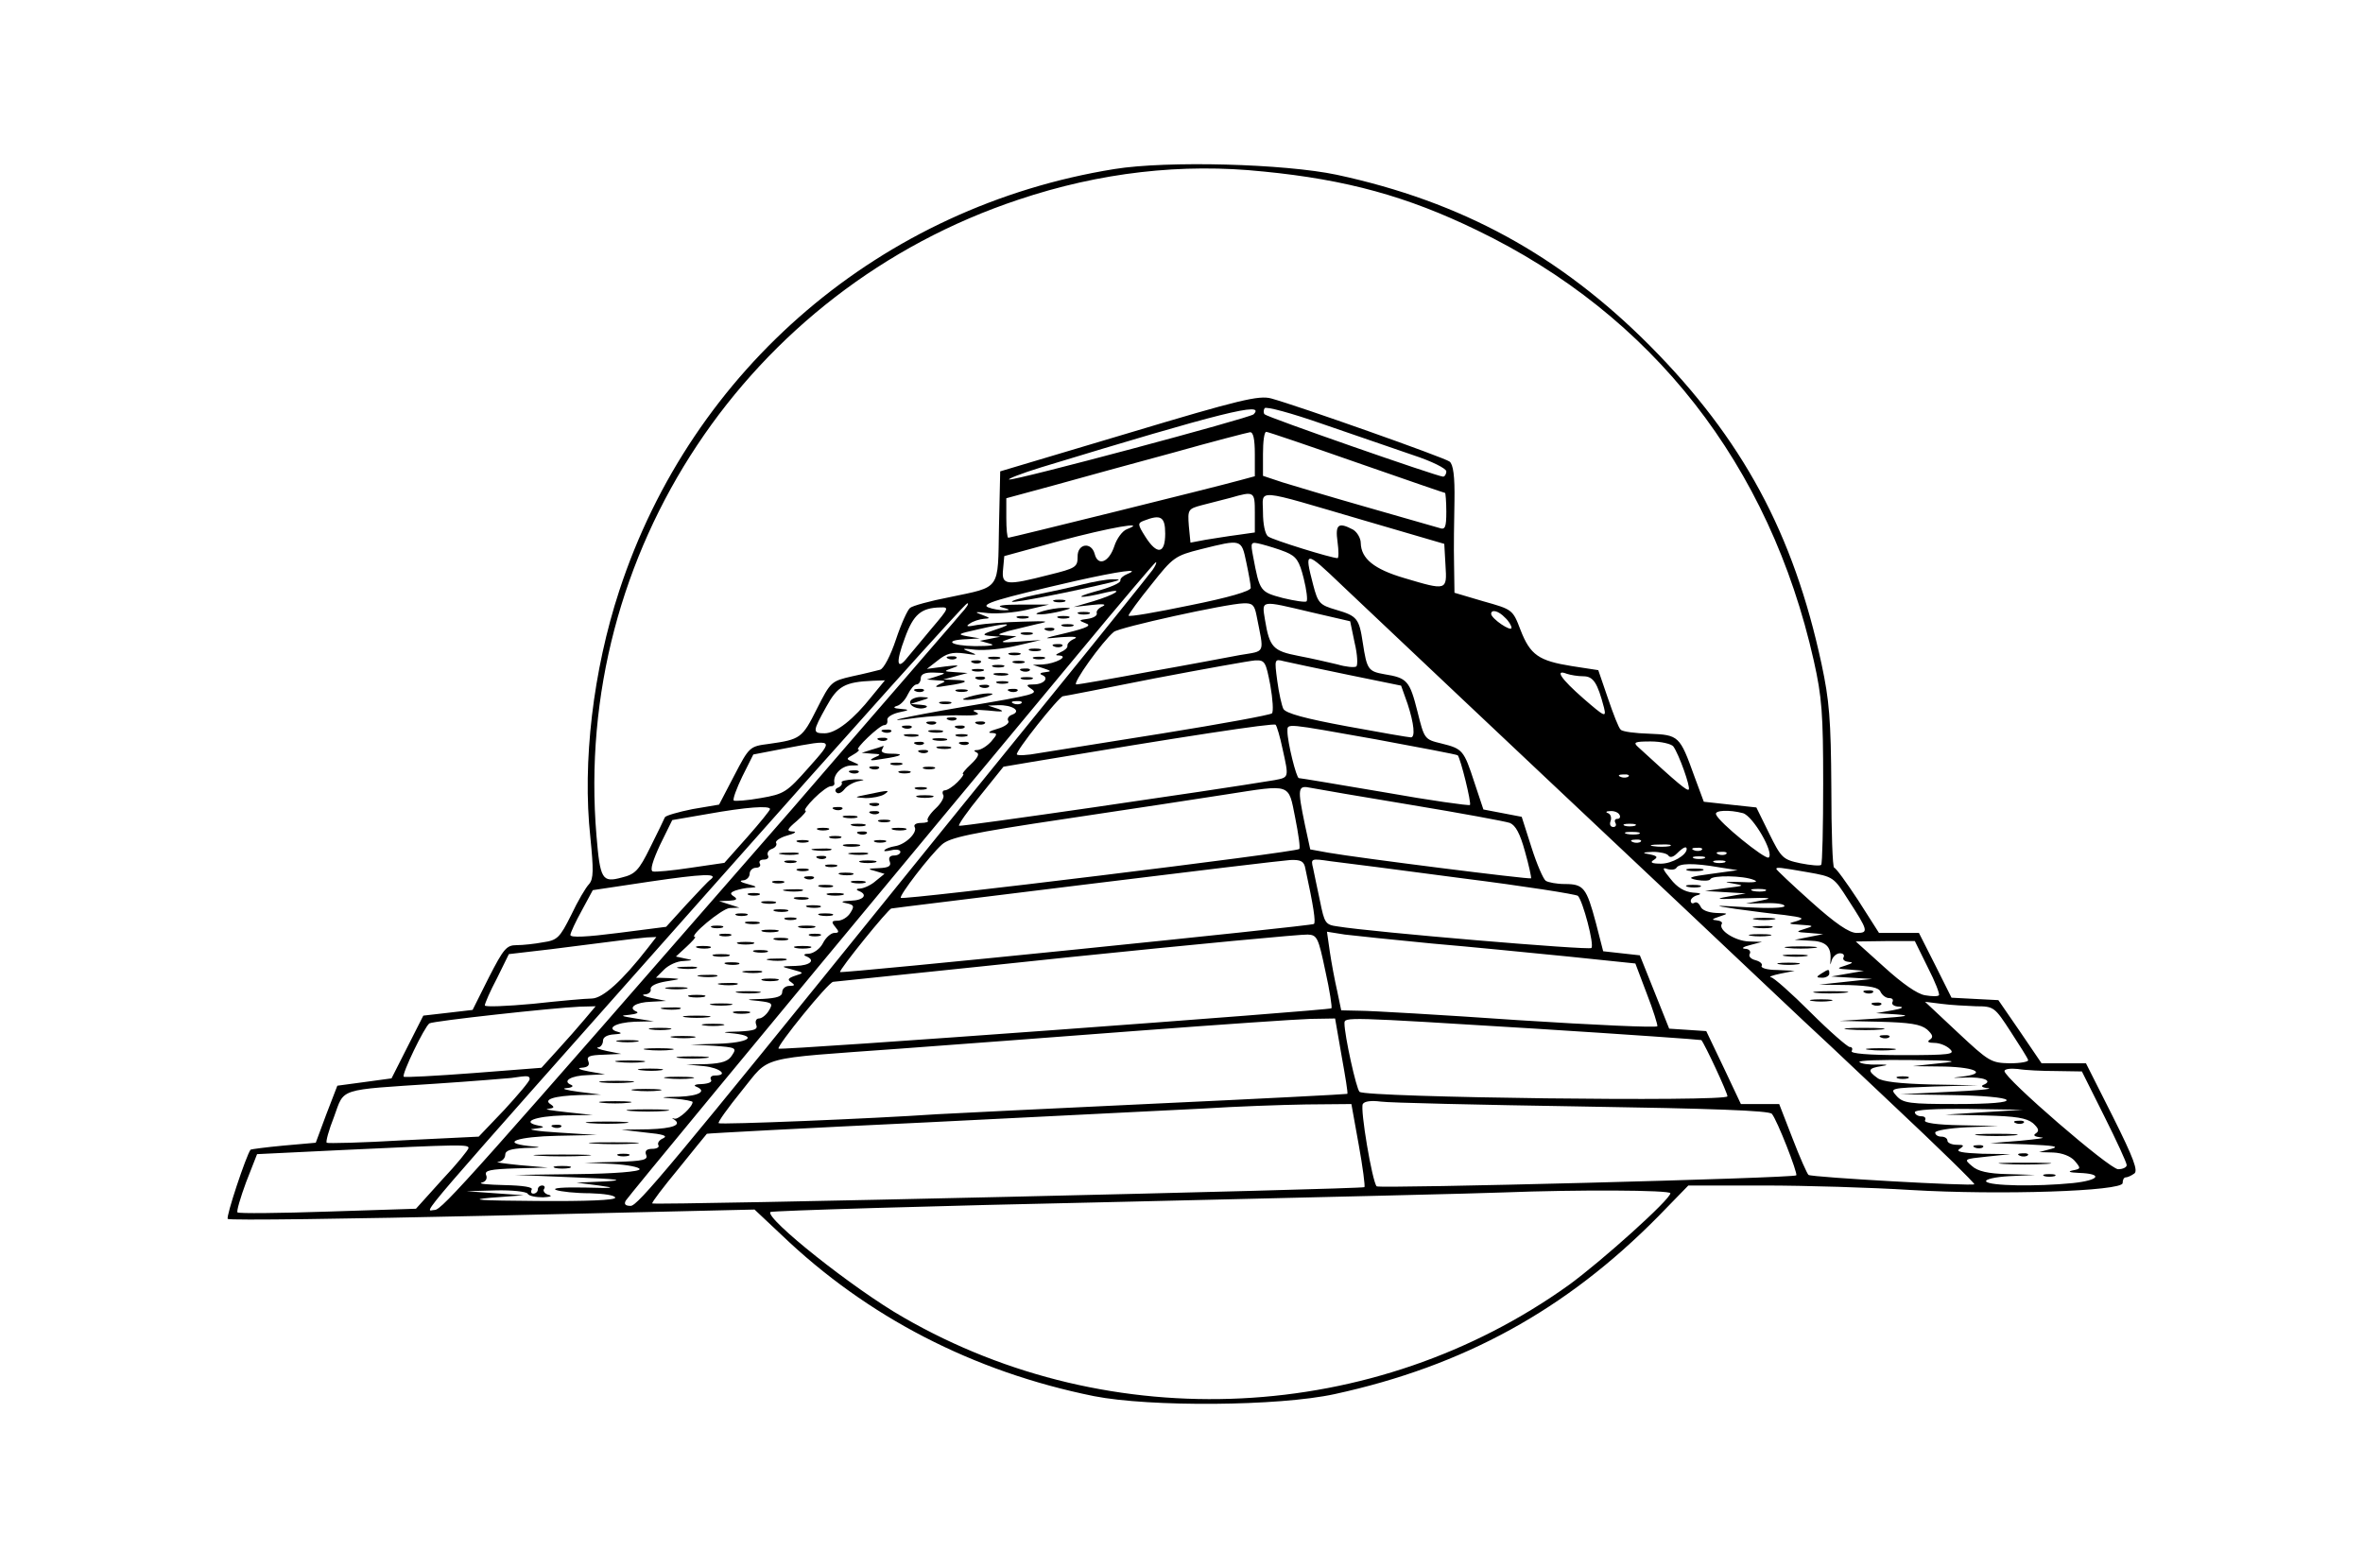 <?xml version="1.0" standalone="no"?>
<!DOCTYPE svg PUBLIC "-//W3C//DTD SVG 20010904//EN"
 "http://www.w3.org/TR/2001/REC-SVG-20010904/DTD/svg10.dtd">
<svg version="1.0" xmlns="http://www.w3.org/2000/svg"
 width="580pt" height="385pt" viewBox="0 0 580 385"
 preserveAspectRatio="xMidYMid meet">

<g transform="translate(0,385) scale(0.1,-0.1)"
fill="#000000" stroke="none">
<path d="M2735 3435 c-571 -92 -1036 -488 -1215 -1035 -64 -195 -91 -421 -71
-605 8 -80 8 -102 -3 -115 -8 -8 -28 -42 -44 -76 -28 -56 -34 -62 -69 -67 -21
-4 -50 -7 -65 -7 -25 0 -32 -9 -68 -79 l-40 -80 -60 -7 -61 -7 -39 -77 -39
-77 -66 -9 -67 -9 -27 -70 -26 -70 -79 -7 c-43 -4 -80 -9 -81 -10 -11 -15 -61
-165 -56 -170 3 -4 296 0 650 8 l643 15 67 -63 c209 -200 469 -335 766 -395
137 -27 454 -25 591 5 317 69 568 207 794 436 l74 76 186 0 c102 0 264 -5 360
-11 219 -13 520 -3 520 17 0 8 3 14 8 14 4 0 13 4 20 9 11 6 -1 38 -52 140
l-66 131 -54 0 -55 0 -53 78 -53 77 -58 3 -57 3 -40 80 -40 79 -49 0 -49 0
-51 80 c-29 44 -55 80 -59 80 -4 0 -7 89 -7 197 -1 167 -5 214 -24 303 -69
321 -194 552 -421 781 -221 222 -462 354 -769 420 -128 27 -416 35 -546 14z
m366 -6 c204 -20 353 -61 524 -144 431 -208 719 -576 827 -1057 20 -89 23
-131 23 -300 0 -108 -2 -199 -5 -201 -3 -3 -26 -1 -51 4 -43 9 -47 13 -77 74
l-31 63 -65 7 -64 7 -23 62 c-36 100 -38 102 -111 105 -34 1 -66 5 -70 10 -5
4 -18 38 -31 76 l-24 70 -65 10 c-81 13 -102 27 -126 89 -19 50 -20 50 -91 70
l-71 21 -1 70 c-1 38 0 109 1 156 1 60 -3 89 -12 96 -13 10 -372 137 -438 155
-30 8 -77 -3 -350 -85 l-315 -94 -3 -136 c-3 -158 6 -146 -122 -173 -47 -9
-90 -21 -96 -26 -6 -4 -22 -39 -35 -78 -13 -39 -30 -72 -39 -74 -8 -2 -39 -10
-68 -16 -52 -12 -53 -13 -87 -80 -36 -72 -40 -75 -118 -86 -47 -6 -48 -7 -85
-78 l-37 -71 -65 -11 c-35 -7 -66 -16 -68 -20 -2 -5 -18 -38 -36 -74 -28 -57
-37 -66 -70 -74 -48 -13 -53 -5 -62 103 -58 694 371 1340 1036 1561 200 67
401 90 601 69z m-24 -596 c-9 -9 -589 -164 -600 -160 -5 1 30 15 79 30 443
135 552 162 521 130z m391 -100 c46 -15 82 -33 82 -40 0 -7 -4 -13 -8 -13 -13
0 -432 146 -438 153 -3 3 -3 10 0 15 3 5 66 -12 143 -39 76 -26 175 -60 221
-76z m-388 2 l0 -54 -37 -10 c-61 -17 -563 -141 -568 -141 -3 0 -5 22 -5 48
l0 49 118 32 c64 18 196 54 292 80 96 27 181 49 188 50 8 1 12 -16 12 -54z
m249 -20 c118 -41 216 -75 218 -75 1 0 3 -21 3 -46 0 -39 -3 -45 -17 -40 -10
3 -90 26 -178 51 -88 25 -181 53 -207 61 l-48 16 0 54 c0 30 3 54 8 54 4 0
104 -34 221 -75z m-249 -124 l0 -48 -42 -6 c-24 -3 -59 -9 -79 -12 l-37 -7 -4
41 c-3 40 -2 42 32 51 19 5 51 13 70 18 59 17 60 16 60 -37z m270 -19 l195
-57 3 -53 c4 -62 3 -62 -101 -31 -75 22 -106 48 -107 86 0 12 -9 27 -19 33
-36 19 -44 13 -38 -30 3 -22 3 -40 0 -40 -15 0 -160 45 -170 53 -8 5 -13 31
-13 59 0 59 -27 61 250 -20z m-490 -32 c0 -50 -20 -53 -49 -7 -19 30 -19 33
-3 39 41 16 52 10 52 -32z m-94 11 c-11 -4 -25 -23 -31 -42 -13 -39 -40 -50
-48 -19 -8 31 -43 26 -42 -7 0 -25 -5 -28 -70 -44 -105 -27 -117 -26 -113 13
l3 33 135 37 c123 33 220 50 166 29z m293 -81 c6 -28 11 -56 11 -63 0 -8 -55
-24 -150 -43 -82 -17 -150 -29 -150 -25 0 3 25 38 56 76 53 67 58 71 122 87
100 25 99 25 111 -32z m97 25 c26 -11 33 -21 44 -65 7 -28 10 -53 7 -56 -2 -3
-29 1 -58 8 -56 15 -57 16 -73 101 -7 37 -7 38 21 31 15 -4 42 -12 59 -19z
m138 -82 c39 -37 105 -99 146 -138 71 -67 202 -191 355 -335 39 -37 194 -183
345 -325 151 -143 280 -264 286 -270 6 -5 104 -97 217 -204 114 -107 205 -196
203 -198 -5 -5 -398 17 -407 23 -3 2 -21 42 -39 89 l-33 85 -47 0 -47 0 -42
89 -43 90 -45 3 -46 3 -36 90 -36 90 -45 5 -45 5 -18 70 c-23 86 -30 95 -76
95 -20 0 -41 4 -47 8 -6 4 -22 41 -35 82 l-24 75 -47 9 -47 9 -22 66 c-26 80
-29 83 -81 96 -42 10 -42 11 -59 79 -19 75 -25 82 -81 91 -40 7 -43 12 -53 77
-9 60 -14 66 -65 81 -41 12 -45 16 -57 62 -22 85 -20 85 71 -2z m-465 38 c-8
-11 -124 -156 -259 -322 -135 -166 -296 -365 -359 -443 -567 -702 -646 -796
-663 -796 -13 0 -17 4 -12 13 7 11 339 413 779 943 82 99 233 280 334 402 101
122 186 222 188 222 3 0 -1 -9 -8 -19z m-62 -10 c-10 -4 -18 -11 -17 -16 1 -6
-27 -18 -62 -27 -58 -16 -37 -18 28 -2 47 11 20 -6 -33 -22 l-48 -14 45 5 c26
3 37 2 27 -3 -10 -4 -17 -12 -15 -17 2 -6 -8 -12 -22 -14 -23 -3 -23 -4 -5
-11 15 -5 4 -11 -45 -23 -64 -15 -64 -16 -15 -11 30 2 43 1 32 -4 -10 -4 -18
-12 -17 -17 1 -5 -7 -12 -17 -16 -13 -6 -14 -8 -3 -8 25 -2 -10 -20 -40 -22
l-25 -1 25 -8 c21 -7 22 -8 5 -10 -11 -1 -15 -4 -7 -7 18 -7 4 -23 -21 -23
-18 0 -19 -2 -7 -10 20 -13 13 -15 -165 -45 -153 -26 -214 -41 -115 -27 30 4
80 7 110 6 38 -1 48 2 35 8 -13 5 -3 7 30 4 36 -4 43 -3 25 4 l-25 8 25 1 c34
1 58 -14 35 -23 -9 -3 -14 -10 -10 -16 3 -5 -9 -14 -27 -19 -18 -5 -25 -10
-16 -10 17 -1 17 -2 1 -21 -10 -11 -24 -20 -33 -21 -10 0 -11 -2 -3 -6 8 -3 3
-13 -14 -29 -14 -13 -23 -24 -19 -24 3 0 -3 -9 -14 -20 -11 -11 -25 -20 -31
-20 -5 0 -7 -5 -4 -11 4 -5 -5 -21 -18 -33 -14 -13 -23 -27 -20 -30 4 -3 -4
-6 -16 -6 -12 0 -19 -4 -16 -10 8 -13 -22 -43 -48 -47 -12 -2 -23 -6 -26 -10
-3 -3 4 -3 17 0 12 3 22 1 22 -4 0 -5 -7 -9 -16 -9 -10 0 -14 -6 -10 -15 4
-11 -3 -15 -27 -16 -27 -1 -29 -2 -9 -7 l23 -7 -21 -17 c-11 -10 -28 -18 -38
-19 -10 0 -12 -3 -4 -6 23 -9 12 -23 -20 -24 -23 -1 -26 -3 -11 -6 19 -4 21
-7 10 -24 -6 -10 -20 -19 -31 -19 -15 0 -16 -3 -6 -15 10 -12 10 -15 -2 -15
-8 0 -21 -11 -28 -25 -7 -14 -23 -25 -34 -26 -12 0 -15 -3 -8 -6 25 -10 11
-23 -25 -24 -38 -1 -38 -1 -8 -9 29 -8 29 -8 7 -15 -18 -6 -20 -10 -10 -16 10
-7 9 -9 -4 -9 -10 0 -18 -7 -18 -15 0 -11 -13 -15 -47 -17 -44 -1 -45 -2 -11
-5 34 -4 36 -6 25 -24 -6 -10 -17 -19 -24 -19 -7 0 -10 -7 -7 -15 5 -12 -4
-15 -42 -17 -44 -1 -45 -2 -11 -5 59 -7 32 -23 -41 -25 l-67 -2 57 -3 c54 -4
57 -5 45 -23 -9 -15 -24 -20 -62 -22 l-50 -1 43 -4 c39 -4 62 -23 26 -23 -8 0
-12 -5 -9 -10 4 -6 -6 -10 -22 -11 -15 0 -22 -3 -15 -6 28 -11 9 -23 -40 -25
-51 -1 -51 -2 -10 -5 23 -2 42 -6 42 -8 0 -12 -34 -43 -44 -41 -6 2 -8 1 -3
-1 23 -14 -1 -23 -60 -25 l-68 -1 60 -7 c42 -4 55 -8 43 -14 -10 -4 -15 -12
-12 -17 3 -5 -4 -9 -15 -9 -14 0 -19 -5 -15 -15 5 -12 -7 -15 -72 -17 l-79 -2
68 -3 c37 -2 67 -8 67 -13 0 -6 -64 -11 -152 -12 l-153 -2 145 -6 c108 -4 127
-7 75 -10 l-70 -3 55 -7 c44 -6 38 -7 -35 -5 -52 1 -82 -1 -70 -6 11 -4 48 -8
83 -8 34 -1 62 -5 62 -11 0 -6 -70 -9 -192 -8 -140 1 -171 3 -113 8 l80 6 -70
5 -70 5 72 2 c39 1 75 -3 78 -8 3 -6 21 -9 38 -9 18 1 24 3 14 6 -9 2 -15 9
-12 14 4 5 1 9 -4 9 -6 0 -11 -4 -11 -10 0 -5 -5 -10 -11 -10 -5 0 -7 4 -4 10
4 6 -21 10 -67 11 -40 1 -65 3 -56 6 10 2 15 10 11 19 -4 11 10 14 73 16 l79
2 -70 6 c-38 4 -62 7 -52 8 9 1 17 9 17 17 0 11 13 15 48 17 43 1 44 2 9 5
-70 8 -26 23 71 25 l97 2 -95 6 c-52 3 -79 8 -60 9 26 3 29 5 12 8 -45 9 -9
23 61 25 l72 1 -65 7 c-36 4 -56 7 -45 8 15 2 17 4 7 11 -20 12 7 21 71 23
l52 1 -55 7 c-30 4 -44 8 -30 9 14 1 19 5 12 8 -23 9 -1 23 41 24 l42 2 -40 7
c-22 4 -30 8 -18 9 16 1 21 6 17 16 -5 12 3 15 37 16 l44 2 -35 7 c-19 4 -29
8 -22 9 6 0 12 8 12 16 0 9 10 15 28 16 17 1 20 3 9 6 -31 8 -7 23 41 25 l47
1 -45 7 c-37 6 -39 7 -15 9 17 2 24 5 17 8 -22 9 -2 23 36 24 l37 2 -35 7
c-19 4 -27 8 -18 9 10 0 17 7 15 13 -1 8 14 15 38 19 38 6 38 6 8 8 l-33 1 20
20 c11 11 32 21 48 21 24 2 24 2 4 6 l-23 5 26 24 c14 13 24 24 21 24 -18 0
66 70 85 71 l24 1 -25 8 -25 8 25 1 c18 1 21 4 12 10 -11 7 -10 10 3 15 9 3
26 7 38 7 17 1 15 3 -8 9 -16 4 -22 8 -12 9 9 0 17 8 17 16 0 8 7 15 16 15 8
0 12 5 9 10 -3 6 1 10 10 10 9 0 13 5 10 10 -3 6 1 13 9 16 9 3 14 10 11 15
-3 4 9 13 27 18 19 5 25 10 14 10 -16 1 -15 5 10 26 16 14 25 25 21 25 -5 0 5
14 21 30 17 17 35 30 41 30 6 0 10 3 9 8 -4 20 17 42 41 43 22 0 23 1 6 8 -19
8 -19 8 0 19 11 6 16 12 12 12 -11 0 52 60 63 60 6 0 9 5 8 12 -2 7 11 15 27
19 28 6 29 7 5 9 -16 1 -19 4 -9 7 9 2 21 15 27 28 7 14 16 25 22 25 5 0 10 7
10 15 0 10 10 15 33 14 30 -1 31 -1 7 -9 l-25 -8 25 -2 c23 -1 24 -2 5 -10
-14 -7 -8 -8 20 -3 50 7 57 13 19 14 l-29 1 30 8 30 8 -30 2 c-30 2 -30 2 -5
11 18 6 12 7 -20 3 l-45 -6 27 21 c21 17 36 21 65 17 32 -5 34 -4 13 4 -21 8
-19 9 15 5 22 -2 67 2 100 10 l60 14 -55 -4 c-39 -3 -48 -2 -30 4 l25 9 -25 2
c-24 2 -24 2 5 11 17 4 48 12 70 17 34 7 28 8 -36 6 -42 -1 -91 -5 -110 -8
-25 -5 -30 -4 -19 3 8 6 24 11 35 12 17 1 16 2 -5 10 -20 7 -17 8 15 4 22 -2
65 1 95 8 l55 13 -70 0 c-44 0 -61 -3 -45 -7 19 -5 21 -7 5 -7 -11 0 -29 3
-39 7 -21 8 23 21 214 65 107 24 164 32 127 17z m-409 -98 c-13 -16 -79 -91
-145 -168 -67 -77 -188 -217 -269 -311 -784 -899 -859 -984 -877 -984 -24 0
-83 -69 678 789 341 385 624 700 629 700 6 1 -2 -11 -16 -26z m726 -3 c19 -97
24 -87 -41 -98 -32 -6 -132 -25 -223 -41 -91 -17 -171 -31 -178 -31 -12 0 64
106 92 129 13 11 276 69 318 70 22 1 27 -4 32 -29z m135 7 l95 -22 11 -53 c7
-29 8 -55 4 -58 -5 -3 -26 -1 -46 5 -21 5 -64 15 -96 21 -62 12 -71 21 -82 88
-8 50 -13 49 114 19z m-931 -38 c-23 -28 -51 -61 -60 -72 -27 -35 -30 -14 -7
47 21 58 40 74 87 75 22 1 21 -2 -20 -50z m1406 25 c9 -8 16 -20 16 -25 0 -11
-49 22 -50 34 0 12 18 8 34 -9z m-1249 -29 c-34 -11 -36 -14 -15 -16 l25 -2
-25 -5 -25 -5 25 -7 c15 -4 1 -6 -37 -6 -62 1 -78 15 -20 17 l32 2 -30 5 c-27
5 -24 6 25 17 72 17 95 16 45 0z m673 -137 c6 -34 8 -65 4 -69 -4 -4 -124 -26
-267 -49 -143 -23 -281 -45 -307 -49 -26 -5 -50 -6 -52 -3 -6 5 103 142 113
143 3 0 105 20 226 44 121 23 232 43 246 44 24 1 26 -4 37 -61z m189 26 l132
-27 16 -45 c16 -49 19 -82 8 -82 -5 0 -75 12 -156 27 -103 19 -151 32 -157 43
-4 8 -11 39 -15 69 -7 53 -7 54 16 48 13 -3 83 -18 156 -33z m579 -4 c25 0 35
-16 51 -77 6 -25 2 -23 -50 22 -56 49 -72 73 -41 61 9 -3 27 -6 40 -6z m-1746
-49 c-45 -57 -88 -91 -116 -91 -30 0 -30 4 4 65 28 51 45 61 115 64 l29 1 -32
-39z m367 -17 c-3 -3 -12 -4 -19 -1 -8 3 -5 6 6 6 11 1 17 -2 13 -5z m641
-112 c16 -72 16 -70 -20 -77 -150 -25 -771 -115 -774 -112 -3 2 21 36 52 74
l57 71 71 12 c364 61 592 96 597 91 3 -3 11 -30 17 -59z m230 23 c108 -20 198
-37 200 -39 7 -8 34 -117 30 -122 -3 -2 -97 11 -209 31 -112 19 -207 35 -211
35 -6 0 -28 88 -28 115 0 20 -7 20 218 -20z m-1393 -69 c-54 -61 -60 -65 -118
-75 -33 -6 -63 -8 -66 -6 -3 3 7 30 21 59 l27 54 78 15 c122 23 121 24 58 -47z
m2122 52 c14 -19 43 -101 38 -106 -4 -4 -25 13 -125 105 -12 11 -7 13 32 13
25 0 50 -6 55 -12z m-110 -74 c-3 -3 -12 -4 -19 -1 -8 3 -5 6 6 6 11 1 17 -2
13 -5z m-818 -101 c8 -40 13 -75 10 -77 -7 -8 -972 -126 -978 -120 -5 5 71
104 101 131 19 17 68 28 303 63 154 23 332 50 395 60 161 25 152 28 169 -57z
m286 31 c121 -20 229 -40 241 -44 14 -6 25 -26 37 -70 10 -35 16 -64 15 -66
-4 -3 -424 50 -498 63 l-44 8 -13 60 c-19 92 -18 98 15 91 15 -3 126 -22 247
-42z m-1575 -10 c0 -3 -25 -34 -56 -69 l-56 -63 -82 -12 c-46 -7 -88 -11 -94
-9 -7 3 0 26 18 65 l30 61 87 15 c95 17 153 21 153 12z m2085 -14 c3 -5 1 -10
-5 -10 -6 0 -8 -4 -5 -10 3 -5 1 -10 -5 -10 -7 0 -10 6 -7 14 3 8 1 17 -6 20
-7 2 -5 5 5 5 9 1 20 -3 23 -9z m303 4 c25 -7 78 -99 63 -109 -9 -5 -123 87
-129 106 -4 10 32 12 66 3z m-265 -31 c-7 -2 -19 -2 -25 0 -7 3 -2 5 12 5 14
0 19 -2 13 -5z m10 -20 c-7 -2 -21 -2 -30 0 -10 3 -4 5 12 5 17 0 24 -2 18 -5z
m4 -19 c-3 -3 -12 -4 -19 -1 -8 3 -5 6 6 6 11 1 17 -2 13 -5z m71 -11 c-10 -2
-28 -2 -40 0 -13 2 -5 4 17 4 22 1 32 -1 23 -4z m42 -7 c0 -15 -36 -36 -63
-36 -23 0 -28 3 -18 9 11 7 9 10 -10 14 -20 3 -18 5 8 6 17 0 35 -4 38 -9 4
-6 12 -4 21 5 15 15 24 19 24 11z m37 -2 c-3 -3 -12 -4 -19 -1 -8 3 -5 6 6 6
11 1 17 -2 13 -5z m60 -10 c-3 -3 -12 -4 -19 -1 -8 3 -5 6 6 6 11 1 17 -2 13
-5z m-54 -11 c-7 -2 -19 -2 -25 0 -7 3 -2 5 12 5 14 0 19 -2 13 -5z m-979 -25
c20 -92 26 -132 21 -136 -5 -5 -1158 -122 -1163 -118 -4 4 119 156 126 156 4
1 219 27 477 59 259 32 485 59 502 60 26 1 34 -3 37 -21z m386 -24 c151 -19
278 -39 283 -43 12 -12 41 -121 33 -128 -5 -6 -539 39 -623 53 -30 4 -32 8
-43 62 -7 31 -14 68 -17 81 -6 24 -5 24 43 17 27 -3 173 -22 324 -42z m643 39
c-7 -2 -19 -2 -25 0 -7 3 -2 5 12 5 14 0 19 -2 13 -5z m-13 -12 l45 -7 -65 -9
c-54 -7 -60 -10 -35 -15 17 -3 32 -2 33 2 5 10 81 9 107 -2 13 -5 1 -7 -35 -5
-34 1 -42 0 -20 -3 34 -6 34 -6 -15 -12 l-50 -7 50 -3 50 -3 -45 -8 c-34 -6
-24 -7 40 -4 63 2 75 1 45 -5 l-40 -8 48 1 c26 1 47 -2 47 -7 0 -5 -41 -6 -92
-3 -84 5 -87 5 -28 -4 36 -5 90 -12 120 -15 45 -6 51 -8 30 -15 -23 -6 -22 -7
10 -9 33 -2 33 -3 10 -10 -23 -7 -23 -8 10 -10 l35 -3 -35 -7 -35 -7 37 -2
c39 -1 53 -14 51 -46 -1 -16 -1 -16 3 -2 3 9 12 17 20 17 8 0 12 -4 9 -10 -3
-5 2 -10 12 -11 13 -1 11 -3 -7 -9 -23 -7 -23 -8 10 -10 l35 -3 -40 -7 -40 -7
50 -3 50 -3 -65 -7 -65 -7 73 -1 c54 -2 74 -6 78 -17 4 -8 13 -15 21 -15 8 0
11 -4 8 -10 -3 -5 4 -11 17 -11 13 -1 6 -5 -17 -9 l-40 -7 50 -3 c38 -3 26 -5
-45 -10 l-95 -6 97 -2 c76 -2 102 -6 118 -19 14 -13 16 -19 7 -25 -8 -5 -4 -8
11 -8 13 0 30 -7 38 -15 14 -13 1 -15 -116 -15 -85 0 -129 4 -125 10 3 6 1 10
-5 10 -5 0 -49 38 -96 85 -47 47 -91 86 -97 86 -7 1 4 5 23 9 l35 7 -43 2
c-24 0 -41 5 -38 10 3 5 -4 11 -15 14 -12 3 -18 10 -14 16 3 6 -2 12 -12 12
-10 1 -4 5 12 9 l30 8 -32 1 c-34 1 -76 28 -67 43 3 4 -3 8 -13 9 -13 1 -11 3
7 9 24 8 23 8 -8 9 -19 1 -35 7 -38 16 -4 8 -10 12 -15 9 -5 -3 -9 -1 -9 5 0
5 8 12 18 14 10 3 5 5 -13 6 -20 2 -38 12 -55 34 -19 23 -21 29 -8 24 10 -3
20 -2 23 3 7 11 41 12 105 1z m217 -12 c63 -11 64 -12 99 -67 50 -77 51 -82
21 -82 -18 0 -52 23 -112 77 -47 42 -85 78 -85 80 0 5 8 4 77 -8z m-2693 -18
c-5 -3 -31 -31 -59 -61 l-50 -55 -117 -15 c-78 -10 -118 -12 -118 -5 0 5 13
33 28 60 l27 50 140 21 c130 19 170 21 149 5z m2589 -28 c-7 -2 -21 -2 -30 0
-10 3 -4 5 12 5 17 0 24 -2 18 -5z m-1080 -196 c11 -49 17 -90 15 -92 -5 -5
-1353 -104 -1357 -99 -6 5 122 163 134 164 6 1 264 27 575 60 311 32 576 57
590 56 23 -1 26 -8 43 -89z m262 67 c94 -8 244 -23 335 -32 l164 -17 28 -74
c16 -41 27 -77 26 -80 -2 -4 -156 3 -343 15 -187 13 -361 23 -387 23 l-46 1
-10 48 c-6 26 -14 69 -18 96 l-7 49 44 -7 c24 -3 121 -13 214 -22z m-1925 -11
c-63 -81 -110 -123 -137 -124 -15 0 -81 -6 -145 -13 -65 -6 -118 -8 -118 -4 0
5 13 35 30 67 l29 59 103 12 c57 7 128 16 158 20 30 4 65 8 78 9 l23 1 -21
-27z m3142 -48 c18 -35 30 -66 27 -68 -2 -3 -17 -3 -34 0 -19 3 -56 29 -100
69 l-70 63 73 1 72 0 32 -65z m118 -95 c44 0 46 -2 85 -62 22 -34 42 -65 43
-70 2 -4 -18 -8 -45 -8 -46 1 -51 4 -128 76 l-80 75 40 -5 c22 -3 60 -5 85 -6z
m-3415 -32 c-15 -18 -45 -52 -67 -76 l-39 -43 -167 -13 c-92 -7 -169 -11 -171
-9 -6 5 51 123 63 131 10 6 302 38 369 41 l39 1 -27 -32z m1858 -90 c9 -50 16
-92 14 -93 -1 -1 -213 -12 -472 -24 -258 -12 -499 -24 -535 -26 -160 -11 -532
-26 -536 -22 -3 2 23 38 57 80 71 87 33 77 389 103 124 9 387 29 585 44 198
15 387 28 421 29 l61 1 16 -92z m476 67 c223 -14 406 -27 407 -28 9 -11 64
-129 64 -138 0 -14 -889 -3 -903 11 -8 7 -37 139 -37 168 0 16 -1 16 469 -13z
m991 -85 l-65 -7 78 -1 c80 -2 105 -18 40 -25 -25 -3 -21 -3 10 -2 46 2 70 -8
45 -18 -7 -3 -2 -7 12 -8 14 -2 -29 -6 -95 -9 l-120 -6 127 -2 c71 -1 130 -6
133 -12 4 -6 -39 -10 -123 -10 -115 0 -131 2 -147 20 -17 19 -16 19 91 23
l109 3 -115 2 c-77 2 -121 7 -132 16 -25 18 -23 24 10 29 19 3 16 4 -10 4 -21
-1 -40 2 -44 6 -4 4 53 6 127 5 109 -1 122 -3 69 -8z m287 -19 l63 -1 55 -110
c30 -60 55 -114 55 -120 0 -5 -9 -10 -21 -10 -21 0 -279 223 -279 241 0 5 15
7 33 5 17 -3 60 -5 94 -5z m-3747 -20 c0 -5 -28 -38 -62 -75 l-63 -66 -185 -9
c-101 -6 -186 -8 -188 -6 -3 2 5 31 18 64 26 71 7 65 250 81 91 6 174 13 185
14 40 6 45 6 45 -3z m2582 -67 c319 -5 460 -10 467 -18 13 -15 64 -146 60
-151 -7 -7 -1024 -33 -1030 -27 -11 12 -41 190 -34 202 4 7 21 9 44 6 20 -3
242 -8 493 -12z m-547 -94 c10 -55 16 -102 14 -104 -5 -5 -1742 -45 -1748 -40
-2 2 27 40 65 86 37 46 68 84 69 85 0 1 243 14 540 28 297 15 603 30 680 34
77 5 190 9 251 10 l111 1 18 -100z m1535 80 l-95 -6 97 -2 c76 -2 102 -6 118
-19 14 -13 16 -19 7 -25 -8 -5 -3 -8 13 -10 14 -1 -9 -4 -50 -8 l-75 -6 90 -3
c65 -3 82 -5 60 -11 l-30 -8 35 -1 c22 -1 42 -9 52 -20 16 -19 16 -20 -5 -24
-13 -3 -7 -5 15 -6 61 -2 52 -18 -14 -25 -90 -9 -206 -7 -213 4 -3 5 21 11 57
13 l63 3 -67 2 c-48 1 -74 7 -88 20 -20 17 -20 17 37 23 l58 6 -70 1 c-49 2
-66 5 -55 12 12 8 11 10 -7 10 -13 0 -23 5 -23 10 0 6 -7 10 -15 10 -8 0 -15
4 -15 10 0 5 35 11 78 13 l77 3 -93 2 c-59 1 -91 6 -87 12 3 6 -1 10 -9 10 -9
0 -16 5 -16 10 0 6 50 9 133 8 l132 -2 -95 -6z m-3720 -88 c0 -4 -29 -40 -65
-78 l-64 -71 -216 -7 c-119 -4 -219 -5 -222 -2 -3 2 7 36 21 74 l27 69 207 10
c295 14 312 14 312 5z m2950 -111 c0 -15 -168 -166 -249 -225 -477 -342 -1123
-374 -1633 -80 -123 70 -341 244 -327 259 4 3 393 15 865 25 473 11 893 21
934 23 180 7 410 6 410 -2z"/>
<path d="M2655 2415 c-27 -7 -78 -18 -113 -25 -34 -7 -61 -15 -58 -17 4 -4
158 27 241 47 27 7 27 8 5 8 -14 0 -47 -6 -75 -13z"/>
<path d="M2588 2373 c6 -2 18 -2 25 0 6 3 1 5 -13 5 -14 0 -19 -2 -12 -5z"/>
<path d="M2560 2350 c-20 -6 -21 -8 -5 -8 11 0 34 4 50 8 27 7 27 8 5 8 -14 0
-36 -4 -50 -8z"/>
<path d="M2648 2343 c6 -2 18 -2 25 0 6 3 1 5 -13 5 -14 0 -19 -2 -12 -5z"/>
<path d="M2498 2333 c6 -2 18 -2 25 0 6 3 1 5 -13 5 -14 0 -19 -2 -12 -5z"/>
<path d="M2598 2333 c6 -2 18 -2 25 0 6 3 1 5 -13 5 -14 0 -19 -2 -12 -5z"/>
<path d="M2608 2313 c6 -2 18 -2 25 0 6 3 1 5 -13 5 -14 0 -19 -2 -12 -5z"/>
<path d="M2568 2303 c7 -3 16 -2 19 1 4 3 -2 6 -13 5 -11 0 -14 -3 -6 -6z"/>
<path d="M2508 2293 c6 -2 18 -2 25 0 6 3 1 5 -13 5 -14 0 -19 -2 -12 -5z"/>
<path d="M2588 2263 c7 -3 16 -2 19 1 4 3 -2 6 -13 5 -11 0 -14 -3 -6 -6z"/>
<path d="M2528 2253 c6 -2 18 -2 25 0 6 3 1 5 -13 5 -14 0 -19 -2 -12 -5z"/>
<path d="M2478 2243 c6 -2 18 -2 25 0 6 3 1 5 -13 5 -14 0 -19 -2 -12 -5z"/>
<path d="M2328 2233 c7 -3 16 -2 19 1 4 3 -2 6 -13 5 -11 0 -14 -3 -6 -6z"/>
<path d="M2428 2233 c6 -2 18 -2 25 0 6 3 1 5 -13 5 -14 0 -19 -2 -12 -5z"/>
<path d="M2538 2233 c6 -2 18 -2 25 0 6 3 1 5 -13 5 -14 0 -19 -2 -12 -5z"/>
<path d="M2388 2223 c7 -3 16 -2 19 1 4 3 -2 6 -13 5 -11 0 -14 -3 -6 -6z"/>
<path d="M2488 2223 c6 -2 18 -2 25 0 6 3 1 5 -13 5 -14 0 -19 -2 -12 -5z"/>
<path d="M2438 2213 c6 -2 18 -2 25 0 6 3 1 5 -13 5 -14 0 -19 -2 -12 -5z"/>
<path d="M2388 2203 c6 -2 18 -2 25 0 6 3 1 5 -13 5 -14 0 -19 -2 -12 -5z"/>
<path d="M2508 2203 c7 -3 16 -2 19 1 4 3 -2 6 -13 5 -11 0 -14 -3 -6 -6z"/>
<path d="M2443 2193 c9 -2 23 -2 30 0 6 3 -1 5 -18 5 -16 0 -22 -2 -12 -5z"/>
<path d="M2398 2183 c7 -3 16 -2 19 1 4 3 -2 6 -13 5 -11 0 -14 -3 -6 -6z"/>
<path d="M2508 2183 c6 -2 18 -2 25 0 6 3 1 5 -13 5 -14 0 -19 -2 -12 -5z"/>
<path d="M2448 2173 c6 -2 18 -2 25 0 6 3 1 5 -13 5 -14 0 -19 -2 -12 -5z"/>
<path d="M2408 2163 c7 -3 16 -2 19 1 4 3 -2 6 -13 5 -11 0 -14 -3 -6 -6z"/>
<path d="M2248 2153 c7 -3 16 -2 19 1 4 3 -2 6 -13 5 -11 0 -14 -3 -6 -6z"/>
<path d="M2348 2153 c6 -2 18 -2 25 0 6 3 1 5 -13 5 -14 0 -19 -2 -12 -5z"/>
<path d="M2478 2153 c7 -3 16 -2 19 1 4 3 -2 6 -13 5 -11 0 -14 -3 -6 -6z"/>
<path d="M2380 2140 c-20 -6 -21 -8 -5 -8 11 0 31 4 45 8 20 6 21 8 5 8 -11 0
-31 -4 -45 -8z"/>
<path d="M2235 2130 c-7 -12 19 -24 37 -17 7 3 2 6 -12 7 l-25 2 25 8 c23 7
23 8 3 9 -12 1 -25 -4 -28 -9z"/>
<path d="M2308 2123 c6 -2 18 -2 25 0 6 3 1 5 -13 5 -14 0 -19 -2 -12 -5z"/>
<path d="M2328 2083 c7 -3 16 -2 19 1 4 3 -2 6 -13 5 -11 0 -14 -3 -6 -6z"/>
<path d="M2278 2073 c7 -3 16 -2 19 1 4 3 -2 6 -13 5 -11 0 -14 -3 -6 -6z"/>
<path d="M2398 2073 c7 -3 16 -2 19 1 4 3 -2 6 -13 5 -11 0 -14 -3 -6 -6z"/>
<path d="M2218 2063 c7 -3 16 -2 19 1 4 3 -2 6 -13 5 -11 0 -14 -3 -6 -6z"/>
<path d="M2348 2063 c7 -3 16 -2 19 1 4 3 -2 6 -13 5 -11 0 -14 -3 -6 -6z"/>
<path d="M2168 2053 c7 -3 16 -2 19 1 4 3 -2 6 -13 5 -11 0 -14 -3 -6 -6z"/>
<path d="M2283 2053 c9 -2 23 -2 30 0 6 3 -1 5 -18 5 -16 0 -22 -2 -12 -5z"/>
<path d="M2223 2043 c9 -2 23 -2 30 0 6 3 -1 5 -18 5 -16 0 -22 -2 -12 -5z"/>
<path d="M2348 2043 c6 -2 18 -2 25 0 6 3 1 5 -13 5 -14 0 -19 -2 -12 -5z"/>
<path d="M2158 2033 c7 -3 16 -2 19 1 4 3 -2 6 -13 5 -11 0 -14 -3 -6 -6z"/>
<path d="M2293 2033 c9 -2 23 -2 30 0 6 3 -1 5 -18 5 -16 0 -22 -2 -12 -5z"/>
<path d="M2248 2023 c7 -3 16 -2 19 1 4 3 -2 6 -13 5 -11 0 -14 -3 -6 -6z"/>
<path d="M2358 2023 c7 -3 16 -2 19 1 4 3 -2 6 -13 5 -11 0 -14 -3 -6 -6z"/>
<path d="M2140 2010 l-25 -8 25 -2 c23 -1 24 -2 5 -10 -14 -7 -8 -8 20 -3 49
7 58 13 21 13 -16 0 -25 4 -21 10 3 6 5 10 3 9 -2 -1 -14 -5 -28 -9z"/>
<path d="M2303 2013 c9 -2 23 -2 30 0 6 3 -1 5 -18 5 -16 0 -22 -2 -12 -5z"/>
<path d="M2258 2003 c7 -3 16 -2 19 1 4 3 -2 6 -13 5 -11 0 -14 -3 -6 -6z"/>
<path d="M2188 1973 c6 -2 18 -2 25 0 6 3 1 5 -13 5 -14 0 -19 -2 -12 -5z"/>
<path d="M2138 1963 c7 -3 16 -2 19 1 4 3 -2 6 -13 5 -11 0 -14 -3 -6 -6z"/>
<path d="M2268 1963 c6 -2 18 -2 25 0 6 3 1 5 -13 5 -14 0 -19 -2 -12 -5z"/>
<path d="M2088 1953 c7 -3 16 -2 19 1 4 3 -2 6 -13 5 -11 0 -14 -3 -6 -6z"/>
<path d="M2208 1953 c6 -2 18 -2 25 0 6 3 1 5 -13 5 -14 0 -19 -2 -12 -5z"/>
<path d="M2066 1929 c2 -4 -2 -9 -8 -12 -7 -2 -10 -8 -5 -12 4 -5 13 -1 20 8
6 8 23 18 37 20 16 3 11 4 -12 4 -20 -1 -35 -4 -32 -8z"/>
<path d="M2248 1913 c6 -2 18 -2 25 0 6 3 1 5 -13 5 -14 0 -19 -2 -12 -5z"/>
<path d="M2130 1900 c-35 -7 -35 -7 -5 -9 17 0 37 4 45 9 17 11 11 11 -40 0z"/>
<path d="M2253 1893 c9 -2 25 -2 35 0 9 3 1 5 -18 5 -19 0 -27 -2 -17 -5z"/>
<path d="M2138 1873 c7 -3 16 -2 19 1 4 3 -2 6 -13 5 -11 0 -14 -3 -6 -6z"/>
<path d="M2048 1863 c7 -3 16 -2 19 1 4 3 -2 6 -13 5 -11 0 -14 -3 -6 -6z"/>
<path d="M2138 1853 c7 -3 16 -2 19 1 4 3 -2 6 -13 5 -11 0 -14 -3 -6 -6z"/>
<path d="M2073 1843 c9 -2 23 -2 30 0 6 3 -1 5 -18 5 -16 0 -22 -2 -12 -5z"/>
<path d="M2158 1833 c6 -2 18 -2 25 0 6 3 1 5 -13 5 -14 0 -19 -2 -12 -5z"/>
<path d="M2093 1823 c9 -2 23 -2 30 0 6 3 -1 5 -18 5 -16 0 -22 -2 -12 -5z"/>
<path d="M2008 1813 c6 -2 18 -2 25 0 6 3 1 5 -13 5 -14 0 -19 -2 -12 -5z"/>
<path d="M2193 1813 c9 -2 23 -2 30 0 6 3 -1 5 -18 5 -16 0 -22 -2 -12 -5z"/>
<path d="M2108 1803 c7 -3 16 -2 19 1 4 3 -2 6 -13 5 -11 0 -14 -3 -6 -6z"/>
<path d="M2038 1793 c6 -2 18 -2 25 0 6 3 1 5 -13 5 -14 0 -19 -2 -12 -5z"/>
<path d="M1958 1783 c6 -2 18 -2 25 0 6 3 1 5 -13 5 -14 0 -19 -2 -12 -5z"/>
<path d="M2148 1783 c6 -2 18 -2 25 0 6 3 1 5 -13 5 -14 0 -19 -2 -12 -5z"/>
<path d="M2073 1773 c9 -2 25 -2 35 0 9 3 1 5 -18 5 -19 0 -27 -2 -17 -5z"/>
<path d="M1998 1763 c12 -2 30 -2 40 0 9 3 -1 5 -23 4 -22 0 -30 -2 -17 -4z"/>
<path d="M1918 1753 c12 -2 30 -2 40 0 9 3 -1 5 -23 4 -22 0 -30 -2 -17 -4z"/>
<path d="M2088 1753 c12 -2 30 -2 40 0 9 3 -1 5 -23 4 -22 0 -30 -2 -17 -4z"/>
<path d="M2008 1743 c7 -3 16 -2 19 1 4 3 -2 6 -13 5 -11 0 -14 -3 -6 -6z"/>
<path d="M1928 1733 c6 -2 18 -2 25 0 6 3 1 5 -13 5 -14 0 -19 -2 -12 -5z"/>
<path d="M2113 1733 c9 -2 25 -2 35 0 9 3 1 5 -18 5 -19 0 -27 -2 -17 -5z"/>
<path d="M2028 1723 c6 -2 18 -2 25 0 6 3 1 5 -13 5 -14 0 -19 -2 -12 -5z"/>
<path d="M1958 1713 c6 -2 18 -2 25 0 6 3 1 5 -13 5 -14 0 -19 -2 -12 -5z"/>
<path d="M2063 1703 c9 -2 23 -2 30 0 6 3 -1 5 -18 5 -16 0 -22 -2 -12 -5z"/>
<path d="M1978 1693 c7 -3 16 -2 19 1 4 3 -2 6 -13 5 -11 0 -14 -3 -6 -6z"/>
<path d="M1898 1683 c6 -2 18 -2 25 0 6 3 1 5 -13 5 -14 0 -19 -2 -12 -5z"/>
<path d="M2093 1683 c9 -2 23 -2 30 0 6 3 -1 5 -18 5 -16 0 -22 -2 -12 -5z"/>
<path d="M2013 1673 c9 -2 23 -2 30 0 6 3 -1 5 -18 5 -16 0 -22 -2 -12 -5z"/>
<path d="M1928 1663 c12 -2 30 -2 40 0 9 3 -1 5 -23 4 -22 0 -30 -2 -17 -4z"/>
<path d="M1838 1653 c6 -2 18 -2 25 0 6 3 1 5 -13 5 -14 0 -19 -2 -12 -5z"/>
<path d="M2033 1653 c9 -2 25 -2 35 0 9 3 1 5 -18 5 -19 0 -27 -2 -17 -5z"/>
<path d="M1953 1643 c9 -2 23 -2 30 0 6 3 -1 5 -18 5 -16 0 -22 -2 -12 -5z"/>
<path d="M1873 1633 c9 -2 23 -2 30 0 6 3 -1 5 -18 5 -16 0 -22 -2 -12 -5z"/>
<path d="M1983 1623 c9 -2 23 -2 30 0 6 3 -1 5 -18 5 -16 0 -22 -2 -12 -5z"/>
<path d="M1903 1613 c9 -2 23 -2 30 0 6 3 -1 5 -18 5 -16 0 -22 -2 -12 -5z"/>
<path d="M1808 1603 c6 -2 18 -2 25 0 6 3 1 5 -13 5 -14 0 -19 -2 -12 -5z"/>
<path d="M2013 1603 c9 -2 23 -2 30 0 6 3 -1 5 -18 5 -16 0 -22 -2 -12 -5z"/>
<path d="M1928 1593 c6 -2 18 -2 25 0 6 3 1 5 -13 5 -14 0 -19 -2 -12 -5z"/>
<path d="M1833 1583 c9 -2 23 -2 30 0 6 3 -1 5 -18 5 -16 0 -22 -2 -12 -5z"/>
<path d="M1748 1573 c6 -2 18 -2 25 0 6 3 1 5 -13 5 -14 0 -19 -2 -12 -5z"/>
<path d="M1963 1573 c9 -2 25 -2 35 0 9 3 1 5 -18 5 -19 0 -27 -2 -17 -5z"/>
<path d="M1873 1563 c9 -2 25 -2 35 0 9 3 1 5 -18 5 -19 0 -27 -2 -17 -5z"/>
<path d="M1768 1553 c6 -2 18 -2 25 0 6 3 1 5 -13 5 -14 0 -19 -2 -12 -5z"/>
<path d="M1988 1553 c6 -2 18 -2 25 0 6 3 1 5 -13 5 -14 0 -19 -2 -12 -5z"/>
<path d="M1903 1543 c9 -2 23 -2 30 0 6 3 -1 5 -18 5 -16 0 -22 -2 -12 -5z"/>
<path d="M1813 1533 c9 -2 25 -2 35 0 9 3 1 5 -18 5 -19 0 -27 -2 -17 -5z"/>
<path d="M1713 1523 c9 -2 23 -2 30 0 6 3 -1 5 -18 5 -16 0 -22 -2 -12 -5z"/>
<path d="M1953 1523 c9 -2 25 -2 35 0 9 3 1 5 -18 5 -19 0 -27 -2 -17 -5z"/>
<path d="M1853 1513 c9 -2 23 -2 30 0 6 3 -1 5 -18 5 -16 0 -22 -2 -12 -5z"/>
<path d="M1753 1503 c9 -2 25 -2 35 0 9 3 1 5 -18 5 -19 0 -27 -2 -17 -5z"/>
<path d="M1888 1493 c12 -2 30 -2 40 0 9 3 -1 5 -23 4 -22 0 -30 -2 -17 -4z"/>
<path d="M1783 1483 c9 -2 23 -2 30 0 6 3 -1 5 -18 5 -16 0 -22 -2 -12 -5z"/>
<path d="M1668 1473 c12 -2 30 -2 40 0 9 3 -1 5 -23 4 -22 0 -30 -2 -17 -4z"/>
<path d="M1828 1463 c12 -2 30 -2 40 0 9 3 -1 5 -23 4 -22 0 -30 -2 -17 -4z"/>
<path d="M1718 1453 c12 -2 30 -2 40 0 9 3 -1 5 -23 4 -22 0 -30 -2 -17 -4z"/>
<path d="M1873 1443 c9 -2 25 -2 35 0 9 3 1 5 -18 5 -19 0 -27 -2 -17 -5z"/>
<path d="M1768 1433 c12 -2 30 -2 40 0 9 3 -1 5 -23 4 -22 0 -30 -2 -17 -4z"/>
<path d="M1638 1423 c12 -2 32 -2 45 0 12 2 2 4 -23 4 -25 0 -35 -2 -22 -4z"/>
<path d="M1813 1413 c15 -2 37 -2 50 0 12 2 0 4 -28 4 -27 0 -38 -2 -22 -4z"/>
<path d="M1693 1403 c9 -2 25 -2 35 0 9 3 1 5 -18 5 -19 0 -27 -2 -17 -5z"/>
<path d="M1748 1383 c12 -2 32 -2 45 0 12 2 2 4 -23 4 -25 0 -35 -2 -22 -4z"/>
<path d="M1628 1373 c12 -2 30 -2 40 0 9 3 -1 5 -23 4 -22 0 -30 -2 -17 -4z"/>
<path d="M1803 1363 c9 -2 25 -2 35 0 9 3 1 5 -18 5 -19 0 -27 -2 -17 -5z"/>
<path d="M1683 1353 c15 -2 39 -2 55 0 15 2 2 4 -28 4 -30 0 -43 -2 -27 -4z"/>
<path d="M1728 1333 c12 -2 32 -2 45 0 12 2 2 4 -23 4 -25 0 -35 -2 -22 -4z"/>
<path d="M1598 1323 c12 -2 32 -2 45 0 12 2 2 4 -23 4 -25 0 -35 -2 -22 -4z"/>
<path d="M1653 1303 c15 -2 37 -2 50 0 12 2 0 4 -28 4 -27 0 -38 -2 -22 -4z"/>
<path d="M1518 1293 c12 -2 32 -2 45 0 12 2 2 4 -23 4 -25 0 -35 -2 -22 -4z"/>
<path d="M1588 1273 c18 -2 45 -2 60 0 15 2 0 4 -33 4 -33 0 -45 -2 -27 -4z"/>
<path d="M1668 1253 c17 -2 47 -2 65 0 17 2 3 4 -33 4 -36 0 -50 -2 -32 -4z"/>
<path d="M1518 1243 c18 -2 45 -2 60 0 15 2 0 4 -33 4 -33 0 -45 -2 -27 -4z"/>
<path d="M1573 1223 c15 -2 37 -2 50 0 12 2 0 4 -28 4 -27 0 -38 -2 -22 -4z"/>
<path d="M1638 1203 c18 -2 45 -2 60 0 15 2 0 4 -33 4 -33 0 -45 -2 -27 -4z"/>
<path d="M1477 1193 c18 -2 50 -2 70 0 21 2 7 4 -32 4 -38 0 -55 -2 -38 -4z"/>
<path d="M1558 1173 c18 -2 45 -2 60 0 15 2 0 4 -33 4 -33 0 -45 -2 -27 -4z"/>
<path d="M1478 1143 c17 -2 47 -2 65 0 17 2 3 4 -33 4 -36 0 -50 -2 -32 -4z"/>
<path d="M1548 1123 c23 -2 61 -2 85 0 23 2 4 4 -43 4 -47 0 -66 -2 -42 -4z"/>
<path d="M1448 1093 c23 -2 61 -2 85 0 23 2 4 4 -43 4 -47 0 -66 -2 -42 -4z"/>
<path d="M1358 1083 c7 -3 16 -2 19 1 4 3 -2 6 -13 5 -11 0 -14 -3 -6 -6z"/>
<path d="M1458 1043 c29 -2 74 -2 100 0 26 2 2 3 -53 3 -55 0 -76 -1 -47 -3z"/>
<path d="M1323 1013 c31 -2 83 -2 115 0 31 2 5 3 -58 3 -63 0 -89 -1 -57 -3z"/>
<path d="M1518 1013 c6 -2 18 -2 25 0 6 3 1 5 -13 5 -14 0 -19 -2 -12 -5z"/>
<path d="M1363 983 c9 -2 25 -2 35 0 9 3 1 5 -18 5 -19 0 -27 -2 -17 -5z"/>
<path d="M4143 1713 c9 -2 25 -2 35 0 9 3 1 5 -18 5 -19 0 -27 -2 -17 -5z"/>
<path d="M4143 1673 c9 -2 23 -2 30 0 6 3 -1 5 -18 5 -16 0 -22 -2 -12 -5z"/>
<path d="M4308 1593 c12 -2 32 -2 45 0 12 2 2 4 -23 4 -25 0 -35 -2 -22 -4z"/>
<path d="M4308 1573 c12 -2 30 -2 40 0 9 3 -1 5 -23 4 -22 0 -30 -2 -17 -4z"/>
<path d="M4298 1553 c12 -2 32 -2 45 0 12 2 2 4 -23 4 -25 0 -35 -2 -22 -4z"/>
<path d="M4388 1523 c17 -2 47 -2 65 0 17 2 3 4 -33 4 -36 0 -50 -2 -32 -4z"/>
<path d="M4383 1503 c15 -2 37 -2 50 0 12 2 0 4 -28 4 -27 0 -38 -2 -22 -4z"/>
<path d="M4368 1483 c12 -2 32 -2 45 0 12 2 2 4 -23 4 -25 0 -35 -2 -22 -4z"/>
<path d="M4470 1460 c-13 -8 -12 -10 3 -10 9 0 17 5 17 10 0 12 -1 12 -20 0z"/>
<path d="M4457 1413 c18 -2 50 -2 70 0 21 2 7 4 -32 4 -38 0 -55 -2 -38 -4z"/>
<path d="M4578 1413 c7 -3 16 -2 19 1 4 3 -2 6 -13 5 -11 0 -14 -3 -6 -6z"/>
<path d="M4448 1393 c12 -2 32 -2 45 0 12 2 2 4 -23 4 -25 0 -35 -2 -22 -4z"/>
<path d="M4598 1383 c7 -3 16 -2 19 1 4 3 -2 6 -13 5 -11 0 -14 -3 -6 -6z"/>
<path d="M4538 1323 c23 -2 59 -2 80 0 20 2 1 4 -43 4 -44 0 -61 -2 -37 -4z"/>
<path d="M4618 1303 c7 -3 16 -2 19 1 4 3 -2 6 -13 5 -11 0 -14 -3 -6 -6z"/>
<path d="M4588 1273 c18 -2 45 -2 60 0 15 2 0 4 -33 4 -33 0 -45 -2 -27 -4z"/>
<path d="M4658 1203 c6 -2 18 -2 25 0 6 3 1 5 -13 5 -14 0 -19 -2 -12 -5z"/>
<path d="M4948 1093 c7 -3 16 -2 19 1 4 3 -2 6 -13 5 -11 0 -14 -3 -6 -6z"/>
<path d="M4858 1063 c23 -2 61 -2 85 0 23 2 4 4 -43 4 -47 0 -66 -2 -42 -4z"/>
<path d="M4848 1033 c7 -3 16 -2 19 1 4 3 -2 6 -13 5 -11 0 -14 -3 -6 -6z"/>
<path d="M4958 1013 c7 -3 16 -2 19 1 4 3 -2 6 -13 5 -11 0 -14 -3 -6 -6z"/>
<path d="M4918 993 c28 -2 76 -2 105 0 28 2 5 3 -53 3 -58 0 -81 -1 -52 -3z"/>
<path d="M5018 963 c6 -2 18 -2 25 0 6 3 1 5 -13 5 -14 0 -19 -2 -12 -5z"/>
</g>
</svg>
